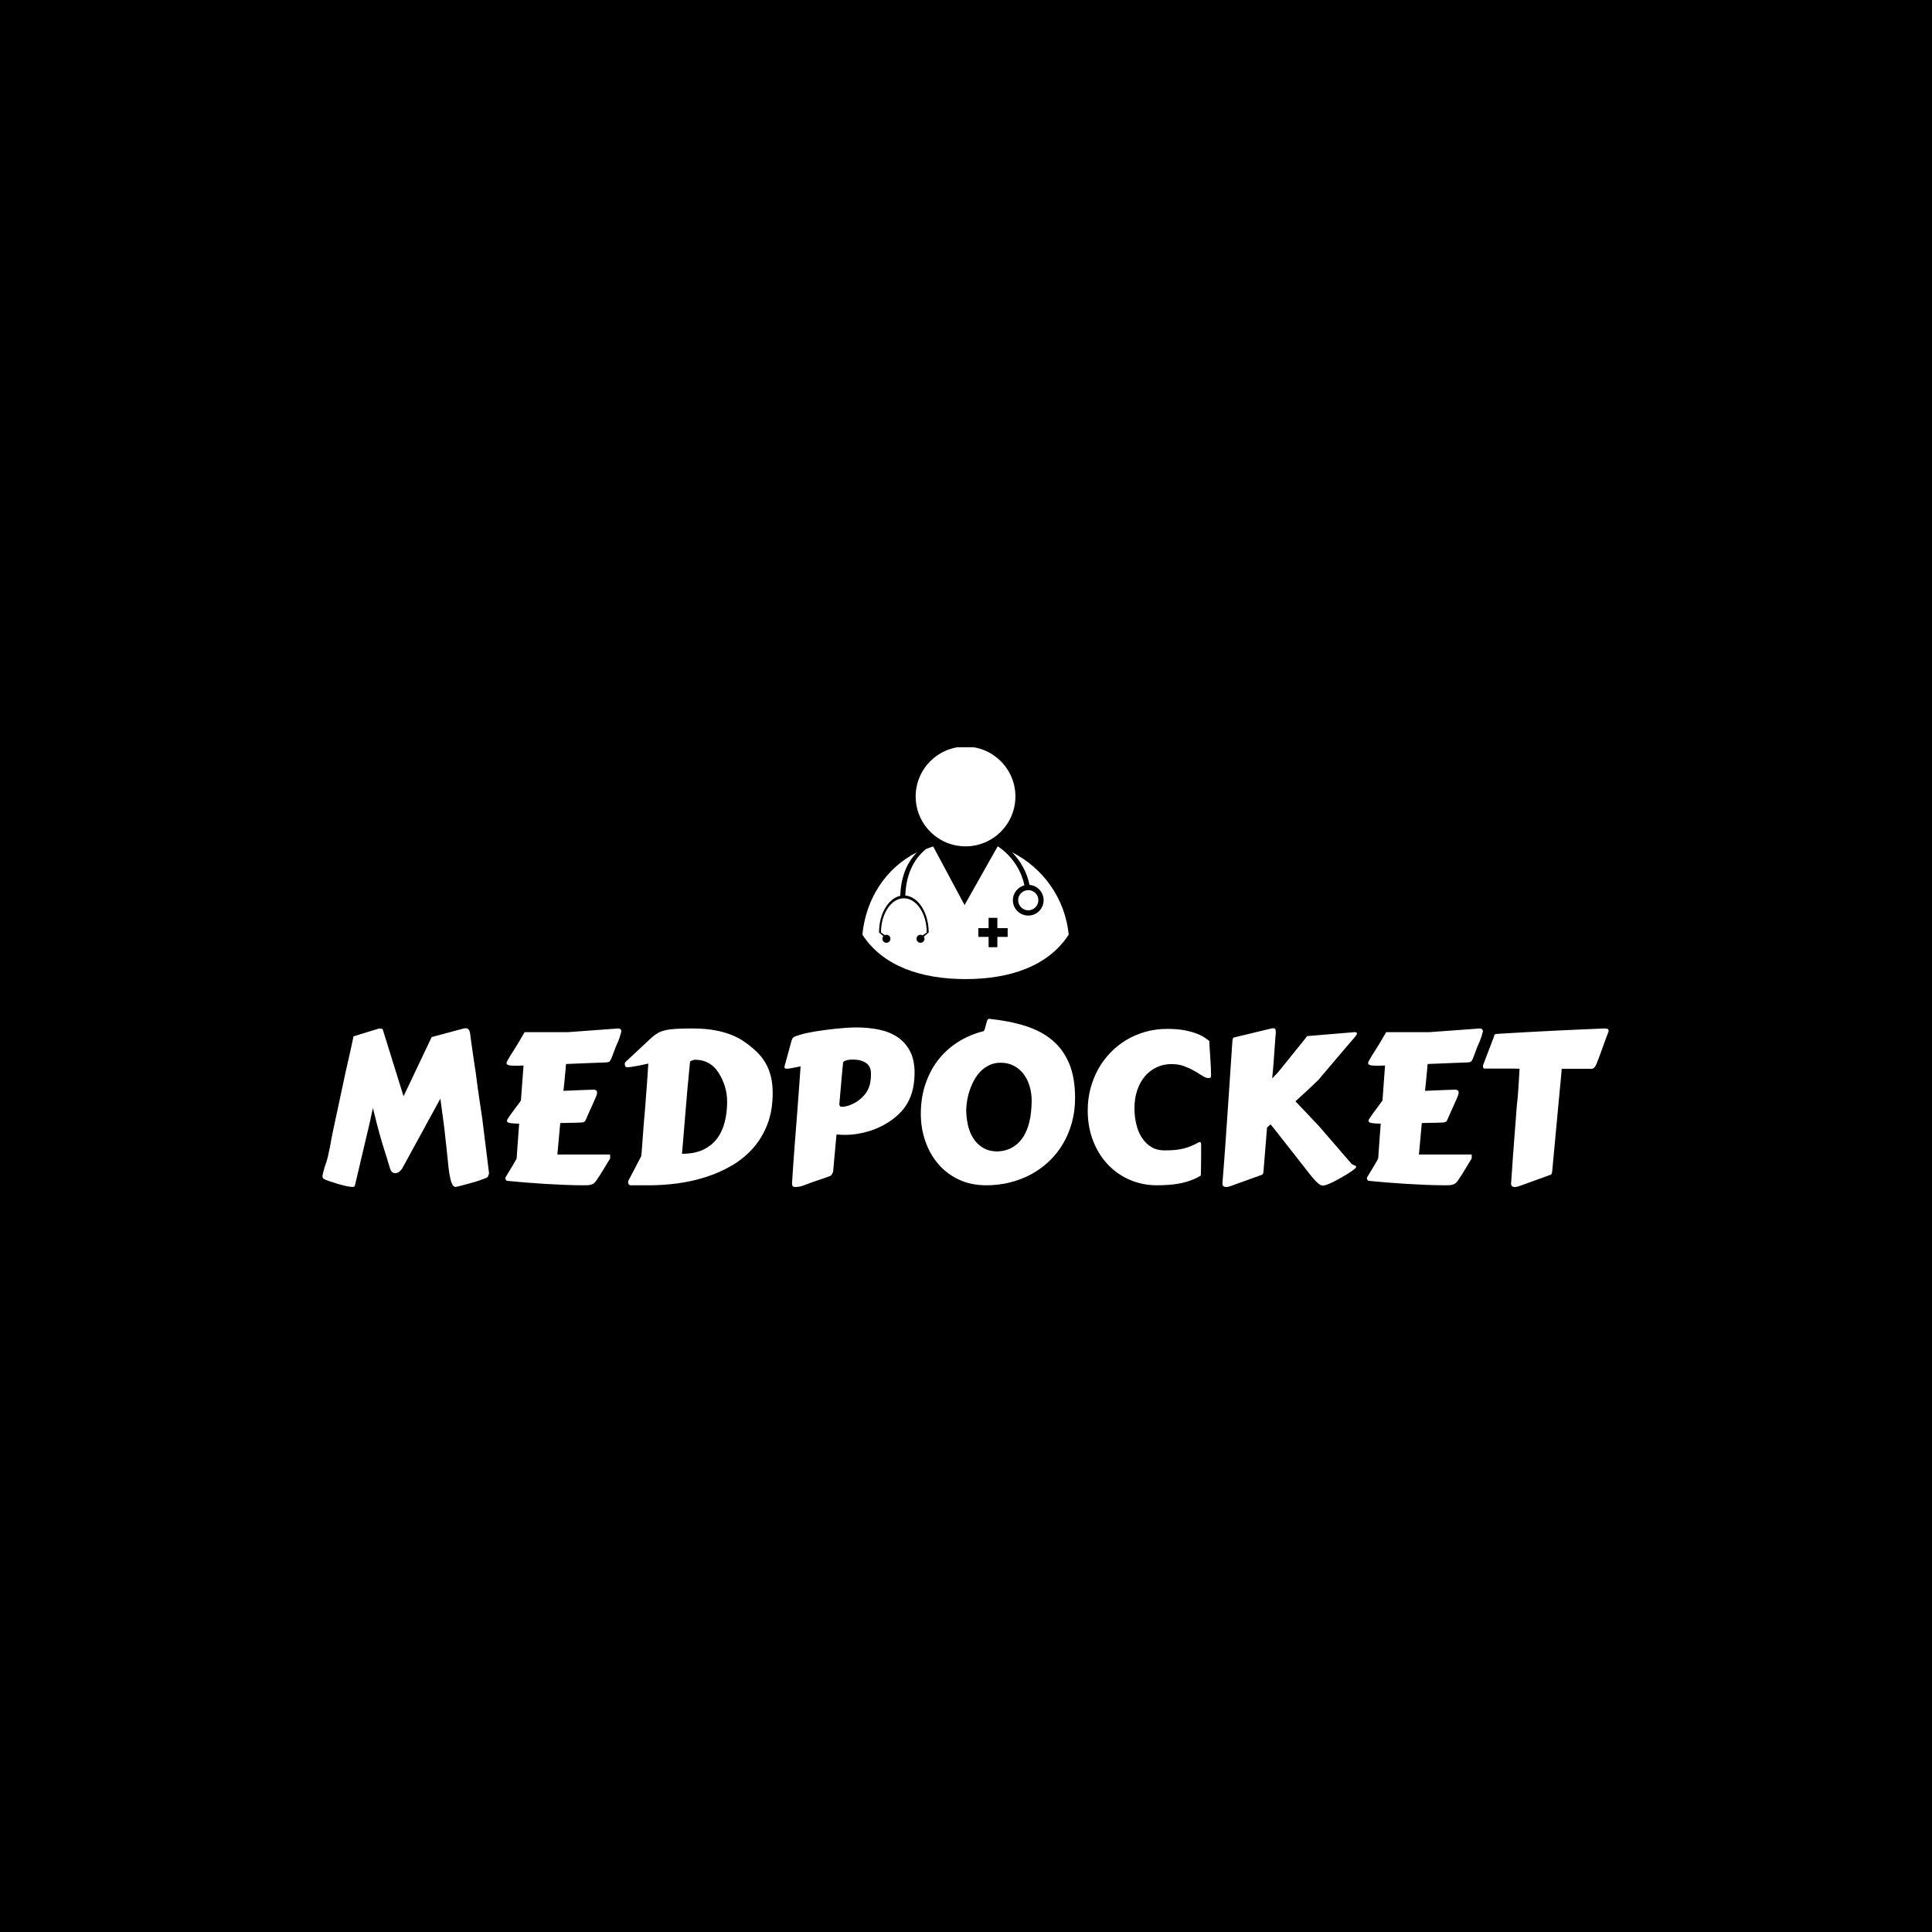 <svg xmlns="http://www.w3.org/2000/svg" version="1.1" xmlns:xlink="http://www.w3.org/1999/xlink" xmlns:svgjs="http://svgjs.dev/svgjs" width="1500" height="1500" viewBox="0 0 1500 1500"><rect width="1500" height="1500" fill="#000000"></rect><g transform="matrix(0.667,0,0,0.667,249.394,580.213)"><svg viewBox="0 0 396 135" data-background-color="#ffffff" preserveAspectRatio="xMidYMid meet" height="511" width="1500" xmlns="http://www.w3.org/2000/svg" xmlns:xlink="http://www.w3.org/1999/xlink"><g id="tight-bounds" transform="matrix(1,0,0,1,0.24,-0.216)"><svg viewBox="0 0 395.52 135.433" height="135.433" width="395.52"><g><svg viewBox="0 0 395.52 135.433" height="135.433" width="395.52"><g transform="matrix(1,0,0,1,0,83.703)"><svg viewBox="0 0 395.52 51.73" height="51.73" width="395.52"><g id="textblocktransform"><svg viewBox="0 0 395.52 51.73" height="51.73" width="395.52" id="textblock"><g><svg viewBox="0 0 395.52 51.73" height="51.73" width="395.52"><g transform="matrix(1,0,0,1,0,0)"><svg width="395.52" viewBox="1.56 -38.23 305.18 39.91" height="51.73" data-palette-color="#1d32d3"><path d="M27.47-33.89L35.08-35.94Q35.21-35.96 35.31-35.97 35.42-35.99 35.52-35.99L35.52-35.99Q35.96-35.99 36.23-35.71 36.5-35.42 36.6-34.72L36.6-34.72Q36.65-34.28 36.76-33.48 36.87-32.69 37-31.73 37.13-30.76 37.29-29.74 37.45-28.71 37.57-27.84 37.7-26.98 37.79-26.35 37.89-25.73 37.92-25.56L37.92-25.56Q38.45-21.24 38.87-18.63 39.28-16.02 39.45-14.77L39.45-14.77 41.09-1.56 40.84-0.81Q40.8-0.63 40.21-0.39 39.62-0.15 38.79 0.13 37.96 0.42 36.99 0.68 36.01 0.95 35.18 1.17 34.35 1.39 33.78 1.53 33.2 1.66 33.18 1.66L33.18 1.66Q32.59 1.66 32.25 0.81 31.91-0.05 31.69-1.37 31.47-2.69 31.34-4.25 31.2-5.81 31.03-7.25L31.03-7.25Q30.88-8.45 30.76-9.67 30.64-10.89 30.49-12.16L30.49-12.16 29.54-19.29 20.48-2.71Q20.07-2.12 19.65-1.87 19.24-1.61 18.87-1.61L18.87-1.61Q18.33-1.61 18.03-1.93 17.72-2.25 17.6-2.71L17.6-2.71Q17.14-4.25 16.81-5.31 16.48-6.37 16.2-7.25 15.92-8.13 15.67-8.96 15.43-9.79 15.12-10.88 14.82-11.96 14.44-13.44 14.06-14.92 13.53-17.07L13.53-17.07 12.77-13.55 9.25 1.37Q9.18 1.66 8.64 1.66L8.64 1.66Q8.13 1.66 7.24 1.46 6.35 1.27 5.38 0.99 4.42 0.71 3.5 0.4 2.59 0.1 2.05-0.15L2.05-0.15Q1.93-0.2 1.75-0.38 1.56-0.56 1.56-0.95L1.56-0.95Q1.56-1.05 1.64-1.37 1.71-1.68 1.82-2.11 1.93-2.54 2.06-2.98 2.2-3.42 2.32-3.76L2.32-3.76Q2.64-4.59 2.89-5.71 3.15-6.84 3.37-7.98 3.59-9.13 3.77-10.18 3.96-11.23 4.13-11.94L4.13-11.94 7.13-25.95 8.03-29.91Q8.2-30.66 8.36-31.38 8.52-32.1 8.64-32.69 8.76-33.28 8.84-33.64 8.91-34.01 8.91-34.06L8.91-34.06 15.01-35.94Q15.36-35.94 15.61-35.88 15.87-35.82 15.94-35.47L15.94-35.47 20.8-19.85 27.47-33.89ZM66.65-20.26L66.65-20.26Q66.55-19.92 66.28-19.3 66.01-18.68 65.66-17.9 65.31-17.11 64.9-16.22 64.5-15.33 64.11-14.43L64.11-14.43Q63.96-14.09 63.84-13.93 63.72-13.77 63.45-13.7 63.18-13.62 62.71-13.61 62.23-13.6 61.37-13.57L61.37-13.57 57.98-13.5 57.3-6.03 69.82-6.03 69.82-5.08Q69.77-5.03 69.41-4.43 69.04-3.83 68.55-3 68.06-2.17 67.53-1.33 66.99-0.49 66.62 0.02L66.62 0.02Q66.38 0.46 66.06 0.72 65.74 0.98 65.37 1.1 64.99 1.22 64.54 1.25 64.08 1.27 63.55 1.27L63.55 1.27Q61.35 1.27 58.97 1.17 56.59 1.07 54.22 0.93 51.85 0.78 49.59 0.6 47.34 0.42 45.41 0.22L45.41 0.22Q45.24 0.2 45.1 0.02 44.97-0.15 44.97-0.37L44.97-0.37Q44.87-0.37 45.1-0.78 45.33-1.2 45.75-1.86 46.16-2.51 46.66-3.36 47.17-4.2 47.63-5.05L47.63-5.05 48.02-10.55Q48.12-11.94 48.18-12.62 48.24-13.31 48.24-13.35L48.24-13.35Q46.77-13.38 46.05-13.5 45.33-13.62 45.33-14.04L45.33-14.04Q45.33-14.23 45.69-14.77 46.04-15.31 46.56-16 47.07-16.7 47.64-17.46 48.22-18.21 48.65-18.85L48.65-18.85 49.27-27.15 49.19-27.15Q48.65-27.12 48.22-27.11 47.78-27.1 47.41-27.1L47.41-27.1Q46.24-27.1 45.74-27.23 45.24-27.37 45.24-27.73L45.24-27.73Q45.24-27.91 45.53-28.44 45.82-28.98 46.26-29.68 46.7-30.37 47.19-31.14 47.68-31.91 48.07-32.57L48.07-32.57 49.53-35.06 59.74-35.06 71.77-35.94Q71.8-35.94 71.91-35.93 72.02-35.91 72.14-35.85 72.26-35.79 72.37-35.64 72.48-35.5 72.48-35.23L72.48-35.23 72.12-33.96Q71.95-33.42 71.7-32.82 71.46-32.23 71.16-31.59L71.16-31.59 70.09-28.76Q69.92-28.34 69.7-28.13 69.48-27.91 68.77-27.88L68.77-27.88Q66.92-27.83 64.63-27.72 62.35-27.61 59.4-27.51L59.4-27.51Q59.3-27.17 59.3-26.97 59.3-26.76 59.25-26.17L59.25-26.17 59.13-25.05Q59.08-24.27 58.98-23.36 58.88-22.46 58.74-21.14L58.74-21.14Q59.98-21.19 61.17-21.24 62.35-21.29 63.33-21.33 64.3-21.36 65.02-21.39 65.74-21.41 66.04-21.41L66.04-21.41Q66.23-21.41 66.48-21.26 66.72-21.12 66.72-20.7L66.72-20.7Q66.72-20.51 66.65-20.26ZM79.05 1.27L74.6 1.27Q74.34 1.22 74.21 1 74.09 0.78 74.09 0.51L74.09 0.51Q74.09 0.29 74.19 0.12L74.19 0.12 77.19-5.62Q77.22-5.71 77.28-6.37 77.34-7.03 77.41-8.02 77.49-9.01 77.57-10.23 77.66-11.45 77.75-12.65 77.85-13.84 77.94-14.93 78.02-16.02 78.1-16.75L78.1-16.75Q78.12-17.04 78.17-17.64 78.22-18.24 78.27-19.02 78.32-19.8 78.39-20.7 78.46-21.61 78.54-22.51L78.54-22.51 78.88-27.61Q78.22-27.47 77.51-27.31 76.8-27.15 76.13-27.03 75.46-26.9 74.86-26.82 74.26-26.73 73.82-26.73L73.82-26.73Q73.55-26.73 73.42-26.98 73.29-27.22 73.29-27.49L73.29-27.49Q73.29-27.81 73.43-27.95L73.43-27.95 79.63-33.74Q80.39-34.42 81.14-34.85 81.88-35.28 82.93-35.52 83.98-35.77 85.51-35.85 87.03-35.94 89.37-35.94L89.37-35.94Q93.38-35.94 96.48-35.11 99.58-34.28 101.73-32.74L101.73-32.74Q103.32-31.64 104.56-30.44 105.81-29.25 106.66-27.8 107.51-26.34 107.95-24.6 108.39-22.85 108.39-20.65L108.39-20.65Q108.39-16.48 107.15-13.23 105.9-9.99 103.75-7.56 101.61-5.13 98.74-3.44 95.87-1.76 92.61-0.71 89.35 0.34 85.87 0.81 82.39 1.27 79.05 1.27L79.05 1.27ZM88.79-28.13L88.79-28.13 88.5-25.17Q88.35-23.63 88.19-21.89 88.03-20.14 87.89-18.35 87.74-16.55 87.59-14.81 87.45-13.06 87.32-11.55 87.2-10.03 87.1-8.84 87.01-7.64 86.93-6.93L86.93-6.93 86.86-6.2Q89.81-6.2 91.85-7.15 93.89-8.11 95.16-9.78 96.43-11.45 97-13.7 97.58-15.94 97.58-18.53L97.58-18.53Q97.58-20.39 97.07-22.11 96.55-23.83 95.58-25.39L95.58-25.39Q94.6-26.95 93.18-27.73 91.77-28.52 89.99-28.52L89.99-28.52Q89.69-28.52 89.35-28.38 89.01-28.25 88.79-28.13ZM142.06-25.37L142.06-25.37Q142.03-23.27 141.66-21.61 141.28-19.95 140.58-18.62 139.89-17.29 138.9-16.22 137.91-15.16 136.64-14.23L136.64-14.23Q134.2-12.48 131.29-11.58 128.39-10.69 125.46-10.69L125.46-10.69Q124.97-10.69 124.49-10.72 124.02-10.74 123.53-10.79L123.53-10.79 122.72-1.88 122.31-1.12Q122.26-1.03 121.48-0.73 120.7-0.44 119.52-0.05L119.52-0.05 117.99 0.46Q117.25 0.73 116.69 0.95 116.13 1.17 115.64 1.34 115.15 1.51 114.69 1.6 114.23 1.68 113.71 1.68L113.71 1.68Q113.37 1.68 113.18 1.51 112.98 1.34 112.98 0.85L112.98 0.85 113.25-3.32Q113.32-4.57 113.43-5.82 113.54-7.08 113.64-8.69L113.64-8.69 114.1-14.53Q114.25-16.31 114.37-18.09 114.49-19.87 114.62-21.48 114.74-23.1 114.84-24.5 114.93-25.9 115.01-26.95L115.01-26.95Q113.69-26.66 112.9-26.53 112.1-26.39 111.69-26.39L111.69-26.39Q111.17-26.39 111.17-26.83L111.17-26.83Q111.52-28.03 111.81-29.17L111.81-29.17Q112.08-30.15 112.36-31.19 112.64-32.23 112.83-32.93L112.83-32.93Q112.96-33.37 113.12-33.61 113.27-33.84 113.53-33.97 113.79-34.11 114.19-34.22 114.59-34.33 115.18-34.52L115.18-34.52Q115.64-34.67 116.48-34.85 117.33-35.03 118.41-35.22 119.5-35.4 120.77-35.57 122.04-35.74 123.34-35.88 124.65-36.01 125.92-36.1 127.19-36.18 128.31-36.18L128.31-36.18Q131.1-36.18 133.59-35.67 136.08-35.16 137.96-33.92 139.84-32.69 140.95-30.6 142.06-28.52 142.06-25.37ZM124.21-18.04L124.21-18.04Q124.21-17.77 124.31-17.57 124.41-17.36 124.85-17.36L124.85-17.36Q125.53-17.36 126.47-17.66 127.41-17.97 128.35-18.58 129.29-19.19 130.1-20.09 130.9-21 131.32-22.22L131.32-22.22Q131.49-22.71 131.6-23.46 131.71-24.22 131.71-25.24L131.71-25.24Q131.71-26.95 130.52-27.76 129.34-28.56 127.43-28.56L127.43-28.56Q127.12-28.56 126.71-28.53 126.31-28.49 125.96-28.39 125.6-28.3 125.36-28.16 125.11-28.03 125.09-27.81L125.09-27.81 125.04-27.27Q125.02-26.95 124.94-26.23 124.87-25.51 124.78-24.58 124.7-23.66 124.61-22.63 124.53-21.61 124.44-20.68 124.36-19.75 124.3-19.04 124.24-18.33 124.21-18.04ZM154.31-16.65L154.31-16.65Q154.31-14.89 154.69-13.12 155.07-11.35 155.95-9.94 156.83-8.52 158.27-7.64 159.71-6.76 161.83-6.76L161.83-6.76Q163.47-6.86 164.7-7.43 165.93-8.01 166.82-8.92 167.71-9.84 168.3-11.02 168.89-12.21 169.23-13.51 169.57-14.82 169.7-16.19 169.84-17.55 169.84-18.82L169.84-18.82Q169.84-20.56 169.37-22.18 168.91-23.8 167.98-25.05 167.06-26.29 165.68-27.05 164.3-27.81 162.47-27.81L162.47-27.81Q161.03-27.81 159.87-27.27 158.71-26.73 157.8-25.84 156.9-24.95 156.25-23.79 155.61-22.63 155.18-21.4 154.75-20.17 154.54-18.93 154.34-17.7 154.31-16.65ZM159.07 1.27L159.07 1.27Q155.41 1.27 152.53-0.1 149.65-1.46 147.66-3.8 145.67-6.13 144.61-9.19 143.54-12.26 143.54-15.67L143.54-15.67Q143.54-19.51 144.63-22.74 145.72-25.98 147.67-28.48 149.62-30.98 152.32-32.7 155.02-34.42 158.24-35.25L158.24-35.25Q158.53-35.25 158.69-35.72 158.85-36.18 158.97-36.74 159.1-37.3 159.27-37.77 159.44-38.23 159.76-38.23L159.76-38.23Q164.49-37.74 168.28-36.56 172.06-35.38 174.7-33.18 177.33-30.98 178.74-27.62 180.14-24.27 180.14-19.43L180.14-19.43Q180.14-16.33 179.38-13.6 178.63-10.86 177.26-8.56 175.89-6.25 173.98-4.43 172.06-2.61 169.72-1.34 167.37-0.07 164.68 0.6 161.98 1.27 159.07 1.27ZM183.14-16.5L183.14-16.5Q183.14-19.19 183.79-21.67 184.44-24.15 185.63-26.29 186.83-28.44 188.53-30.2 190.22-31.96 192.32-33.22 194.42-34.47 196.87-35.16 199.33-35.84 202.04-35.84L202.04-35.84Q204.19-35.84 205.81-35.56 207.43-35.28 208.64-34.85 209.85-34.42 210.67-33.91 211.49-33.4 212.02-32.93L212.02-32.93Q212-32.93 212-32.76L212-32.76Q212-32.4 212.06-31.42 212.12-30.44 212.21-29.25 212.29-28.05 212.35-26.82 212.41-25.59 212.41-24.68L212.41-24.68Q212.41-24.54 212.32-24.35 212.22-24.17 211.83-24.17L211.83-24.17Q211.61-24.17 211.29-24.24L211.29-24.24Q210.78-24.39 210-24.91 209.22-25.44 208.18-26.01 207.14-26.59 205.86-27.04 204.58-27.49 203.06-27.49L203.06-27.49Q201.06-27.49 199.43-26.7 197.79-25.9 196.64-24.51 195.5-23.12 194.86-21.2 194.23-19.29 194.23-17.02L194.23-17.02Q194.23-15.01 194.67-13.2 195.1-11.38 196-10.01 196.89-8.64 198.22-7.82 199.55-7.01 201.31-7.01L201.31-7.01Q202.7-7.01 203.77-7.1 204.85-7.2 205.77-7.42 206.7-7.64 207.59-8.01 208.48-8.37 209.51-8.94L209.51-8.94Q209.56-8.96 209.75-8.96L209.75-8.96Q209.92-8.96 209.99-8.83 210.05-8.69 210.05-8.28L210.05-8.28 210.05-5.35Q210.05-4.54 210.03-3.77 210.02-3 210.01-2.39 210-1.78 209.99-1.4 209.97-1.03 209.95-1.03L209.95-1.03Q208.83-0.32 207.54 0.13 206.26 0.59 204.91 0.84 203.55 1.1 202.18 1.18 200.82 1.27 199.55 1.27L199.55 1.27Q196.11 1.27 193.1-0.04 190.1-1.34 187.89-3.69 185.68-6.03 184.41-9.3 183.14-12.57 183.14-16.5ZM227.77-34.94L227.77-34.94Q227.72-34.57 227.67-33.78 227.62-32.98 227.54-31.96 227.45-30.93 227.38-29.77 227.3-28.61 227.22-27.53 227.13-26.44 227.05-25.54 226.96-24.63 226.91-24.1L226.91-24.1 228.16-25.37 231.63-29.66Q232.26-30.47 232.9-31.24 233.53-32.01 234.03-32.63 234.53-33.25 234.85-33.67 235.17-34.08 235.21-34.13L235.21-34.13 246.05-35.03Q246.1-35.06 246.27-35.06L246.27-35.06 246.47-35.06Q247.03-35.06 247.03-34.77L247.03-34.77Q247.03-34.59 246.87-34.36 246.71-34.13 246.4-33.76L246.4-33.76Q246.01-33.3 245.26-32.43 244.52-31.57 243.64-30.53 242.76-29.49 241.82-28.38 240.88-27.27 240.07-26.33 239.27-25.39 238.69-24.71 238.12-24.02 237.97-23.83L237.97-23.83 236.44-22.36Q234.87-20.87 232.43-18.65L232.43-18.65Q233.19-17.87 234.05-16.96 234.92-16.04 235.71-15.2 236.51-14.36 237.16-13.67 237.8-12.99 238.12-12.65L238.12-12.65 245.66-3.91Q245.79-3.76 245.98-3.66 246.18-3.56 246.37-3.49 246.57-3.42 246.7-3.33 246.84-3.25 246.84-3.13L246.84-3.13Q246.84-2.98 246.52-2.66L246.52-2.66Q246.32-2.47 245.79-2.09 245.25-1.71 244.53-1.27 243.81-0.83 242.98-0.37 242.15 0.1 241.38 0.48 240.61 0.85 239.96 1.1 239.32 1.34 238.97 1.34L238.97 1.34Q238.46 1.34 237.9 0.89 237.34 0.44 236.56-0.48 235.78-1.39 234.7-2.81 233.63-4.22 232.11-6.13L232.11-6.13Q231.24-7.23 230.4-8.29 229.57-9.35 228.84-10.29 228.11-11.23 227.51-11.98 226.91-12.72 226.52-13.18L226.52-13.18Q226.33-12.99 226.11-12.81 225.89-12.62 225.69-12.43L225.69-12.43 224.84-1.95Q224.81-1.73 224.75-1.51 224.69-1.29 224.42-1.2L224.42-1.2 217.51 1.29Q217.25 1.39 216.81 1.54 216.37 1.68 215.95 1.68L215.95 1.68Q215.59 1.68 215.34 1.49 215.1 1.29 215.1 0.78L215.1 0.78Q215.22-0.66 215.4-2.95 215.59-5.25 215.79-8.19 216-11.13 216.23-14.61 216.46-18.09 216.73-21.92L216.73-21.92 217.42-32.2Q217.44-32.64 217.47-32.93 217.49-33.23 217.54-33.42 217.59-33.62 217.71-33.72 217.83-33.81 218.08-33.86L218.08-33.86 226.52-35.89Q226.84-35.99 227.18-35.99L227.18-35.99Q227.52-35.99 227.65-35.78 227.77-35.57 227.77-34.94ZM271.08-20.26L271.08-20.26Q270.98-19.92 270.71-19.3 270.44-18.68 270.09-17.9 269.73-17.11 269.33-16.22 268.93-15.33 268.54-14.43L268.54-14.43Q268.39-14.09 268.27-13.93 268.15-13.77 267.88-13.7 267.61-13.62 267.13-13.61 266.66-13.6 265.8-13.57L265.8-13.57 262.41-13.5 261.73-6.03 274.25-6.03 274.25-5.08Q274.2-5.03 273.84-4.43 273.47-3.83 272.98-3 272.49-2.17 271.96-1.33 271.42-0.49 271.05 0.02L271.05 0.02Q270.81 0.46 270.49 0.72 270.17 0.98 269.79 1.1 269.42 1.22 268.96 1.25 268.51 1.27 267.98 1.27L267.98 1.27Q265.78 1.27 263.4 1.17 261.02 1.07 258.65 0.93 256.28 0.78 254.02 0.6 251.76 0.42 249.84 0.22L249.84 0.22Q249.67 0.2 249.53 0.02 249.4-0.15 249.4-0.37L249.4-0.37Q249.3-0.37 249.53-0.78 249.76-1.2 250.18-1.86 250.59-2.51 251.09-3.36 251.59-4.2 252.06-5.05L252.06-5.05 252.45-10.55Q252.55-11.94 252.61-12.62 252.67-13.31 252.67-13.35L252.67-13.35Q251.2-13.38 250.48-13.5 249.76-13.62 249.76-14.04L249.76-14.04Q249.76-14.23 250.12-14.77 250.47-15.31 250.98-16 251.5-16.7 252.07-17.46 252.64-18.21 253.08-18.85L253.08-18.85 253.69-27.15 253.62-27.15Q253.08-27.12 252.64-27.11 252.2-27.1 251.84-27.1L251.84-27.1Q250.67-27.1 250.17-27.23 249.67-27.37 249.67-27.73L249.67-27.73Q249.67-27.91 249.96-28.44 250.25-28.98 250.69-29.68 251.13-30.37 251.62-31.14 252.11-31.91 252.5-32.57L252.5-32.57 253.96-35.06 264.17-35.06 276.2-35.94Q276.23-35.94 276.34-35.93 276.45-35.91 276.57-35.85 276.69-35.79 276.8-35.64 276.91-35.5 276.91-35.23L276.91-35.23 276.55-33.96Q276.37-33.42 276.13-32.82 275.89-32.23 275.59-31.59L275.59-31.59 274.52-28.76Q274.35-28.34 274.13-28.13 273.91-27.91 273.2-27.88L273.2-27.88Q271.34-27.83 269.06-27.72 266.78-27.61 263.83-27.51L263.83-27.51Q263.73-27.17 263.73-26.97 263.73-26.76 263.68-26.17L263.68-26.17 263.56-25.05Q263.51-24.27 263.41-23.36 263.31-22.46 263.17-21.14L263.17-21.14Q264.41-21.19 265.6-21.24 266.78-21.29 267.76-21.33 268.73-21.36 269.45-21.39 270.17-21.41 270.47-21.41L270.47-21.41Q270.66-21.41 270.91-21.26 271.15-21.12 271.15-20.7L271.15-20.7Q271.15-20.51 271.08-20.26ZM283.6 0.88L283.6 0.78Q283.72-1 283.84-2.66 283.96-4.32 284.06-5.88L284.06-5.88 284.94-17.41Q285.09-18.73 285.19-19.81 285.28-20.9 285.34-21.94 285.4-22.97 285.47-24.04 285.53-25.1 285.6-26.39L285.6-26.39Q284.79-26.42 283.9-26.42 283.01-26.42 282.04-26.42L282.04-26.42 277.32-26.42Q277.06-26.42 276.99-26.62 276.93-26.83 276.93-27L276.93-27 276.93-27.17 279.62-34.23 279.59-34.33Q279.59-34.45 279.75-34.53 279.91-34.62 280.47-34.67L280.47-34.67Q283.84-34.86 287-35.05 290.17-35.23 293.25-35.38 296.34-35.52 299.43-35.67 302.52-35.82 305.79-35.94L305.79-35.94Q306.08-35.94 306.41-35.86 306.74-35.79 306.74-35.33L306.74-35.33Q306.74-35.28 306.72-35.23 306.69-35.18 306.69-35.13L306.69-35.13Q306.3-34.13 305.97-33.23 305.64-32.32 305.33-31.45 305.01-30.57 304.68-29.66 304.35-28.76 303.96-27.76L303.96-27.76Q303.94-27.73 303.86-27.53 303.79-27.32 303.64-27.06 303.5-26.81 303.25-26.59 303.01-26.37 302.64-26.34L302.64-26.34Q302.52-26.37 302.4-26.37 302.27-26.37 302.13-26.37L302.13-26.37 295.61-26.37Q295.49-25.12 295.38-23.73 295.27-22.34 295.12-21.02L295.12-21.02 293.34-1.95Q293.31-1.73 293.25-1.51 293.19-1.29 292.92-1.2L292.92-1.2 286.02 1.29Q285.75 1.39 285.31 1.54 284.87 1.68 284.45 1.68L284.45 1.68Q284.11 1.68 283.85 1.51 283.6 1.34 283.6 0.88L283.6 0.88Z" opacity="1" transform="matrix(1,0,0,1,0,0)" fill="#ffffff" class="wordmark-text-0" data-fill-palette-color="primary" id="text-0"></path></svg></g></svg></g></svg></g></svg></g><g transform="matrix(1,0,0,1,166.032,0)"><svg viewBox="0 0 63.456 71.491" height="71.491" width="63.456"><g><svg xmlns="http://www.w3.org/2000/svg" xmlns:xlink="http://www.w3.org/1999/xlink" version="1.1" x="0" y="0" viewBox="0 0 100 112.662" enable-background="new 0 0 100 112.662" xml:space="preserve" width="63.456" height="71.491" class="icon-icon-0" data-fill-palette-color="accent" id="icon-0"><g fill="#1d32d3" data-fill-palette-color="accent"><path d="M72.528 51.2c4.216 4.266 7.23 9.72 8.491 15.818 3.82 0.319 6.822 3.516 6.822 7.417 0 4.114-3.335 7.449-7.449 7.449s-7.449-3.335-7.449-7.449c0-3.473 2.38-6.381 5.596-7.206-1.665-7.775-6.36-14.545-12.776-18.829-0.063-0.021-0.124-0.044-0.187-0.064L49.524 76.782 34.306 48.373c-1.181 0.388-2.343 0.82-3.483 1.292-6.215 5.014-9.712 12.851-10.001 22.492 6.311 0.552 11.318 8.355 11.318 17.929l-2.334 1.984c0.198 0.305 0.315 0.666 0.315 1.057 0 1.074-0.871 1.944-1.945 1.944-1.073 0-1.944-0.87-1.944-1.944s0.871-1.944 1.944-1.944c0.375 0 0.723 0.111 1.021 0.296l2.005-1.393c0-9.156-4.965-16.579-11.09-16.579-6.125 0-11.09 7.423-11.09 16.579l1.835 1.274c0.245-0.111 0.516-0.178 0.803-0.178 1.074 0 1.945 0.87 1.945 1.944s-0.871 1.944-1.945 1.944c-1.074 0-1.945-0.87-1.945-1.944 0-0.48 0.181-0.915 0.47-1.254l-2.102-1.787c0-9.037 4.463-16.494 10.271-17.77 0.293-8.226 2.717-15.653 8.125-21.121C11.451 58.743 1.731 73.601 0 91.108c9.946 15.371 28.612 21.554 50 21.554 21.387 0 40.054-6.183 50-21.553C98.269 73.603 87.551 58.749 72.528 51.2zM70.412 92.21h-4.985v4.984h-4.249V92.21h-4.985v-4.249h4.985v-4.985h4.249v4.985h4.985V92.21z" fill="#ffffff" data-fill-palette-color="accent"></path><path d="M81.441 69.662c-0.339-0.074-0.688-0.119-1.049-0.119-0.499 0-0.972 0.097-1.426 0.235-2.002 0.613-3.468 2.454-3.468 4.657 0 2.703 2.191 4.895 4.894 4.895s4.893-2.191 4.893-4.895C85.285 72.094 83.638 70.143 81.441 69.662z" fill="#ffffff" data-fill-palette-color="accent"></path><path d="M50 0C36.652 0 25.832 10.82 25.832 24.167c0 8.577 4.472 16.104 11.207 20.394 0.475 0.302 0.957 0.594 1.453 0.863 3.422 1.856 7.342 2.911 11.509 2.911 3.902 0 7.586-0.931 10.85-2.574 0.726-0.366 1.43-0.766 2.111-1.201 6.734-4.289 11.206-11.817 11.206-20.394C74.167 10.82 63.347 0 50 0z" fill="#ffffff" data-fill-palette-color="accent"></path></g></svg></g></svg></g><g></g></svg></g><defs></defs></svg><rect width="395.52" height="135.433" fill="none" stroke="none" visibility="hidden"></rect></g></svg></g></svg>